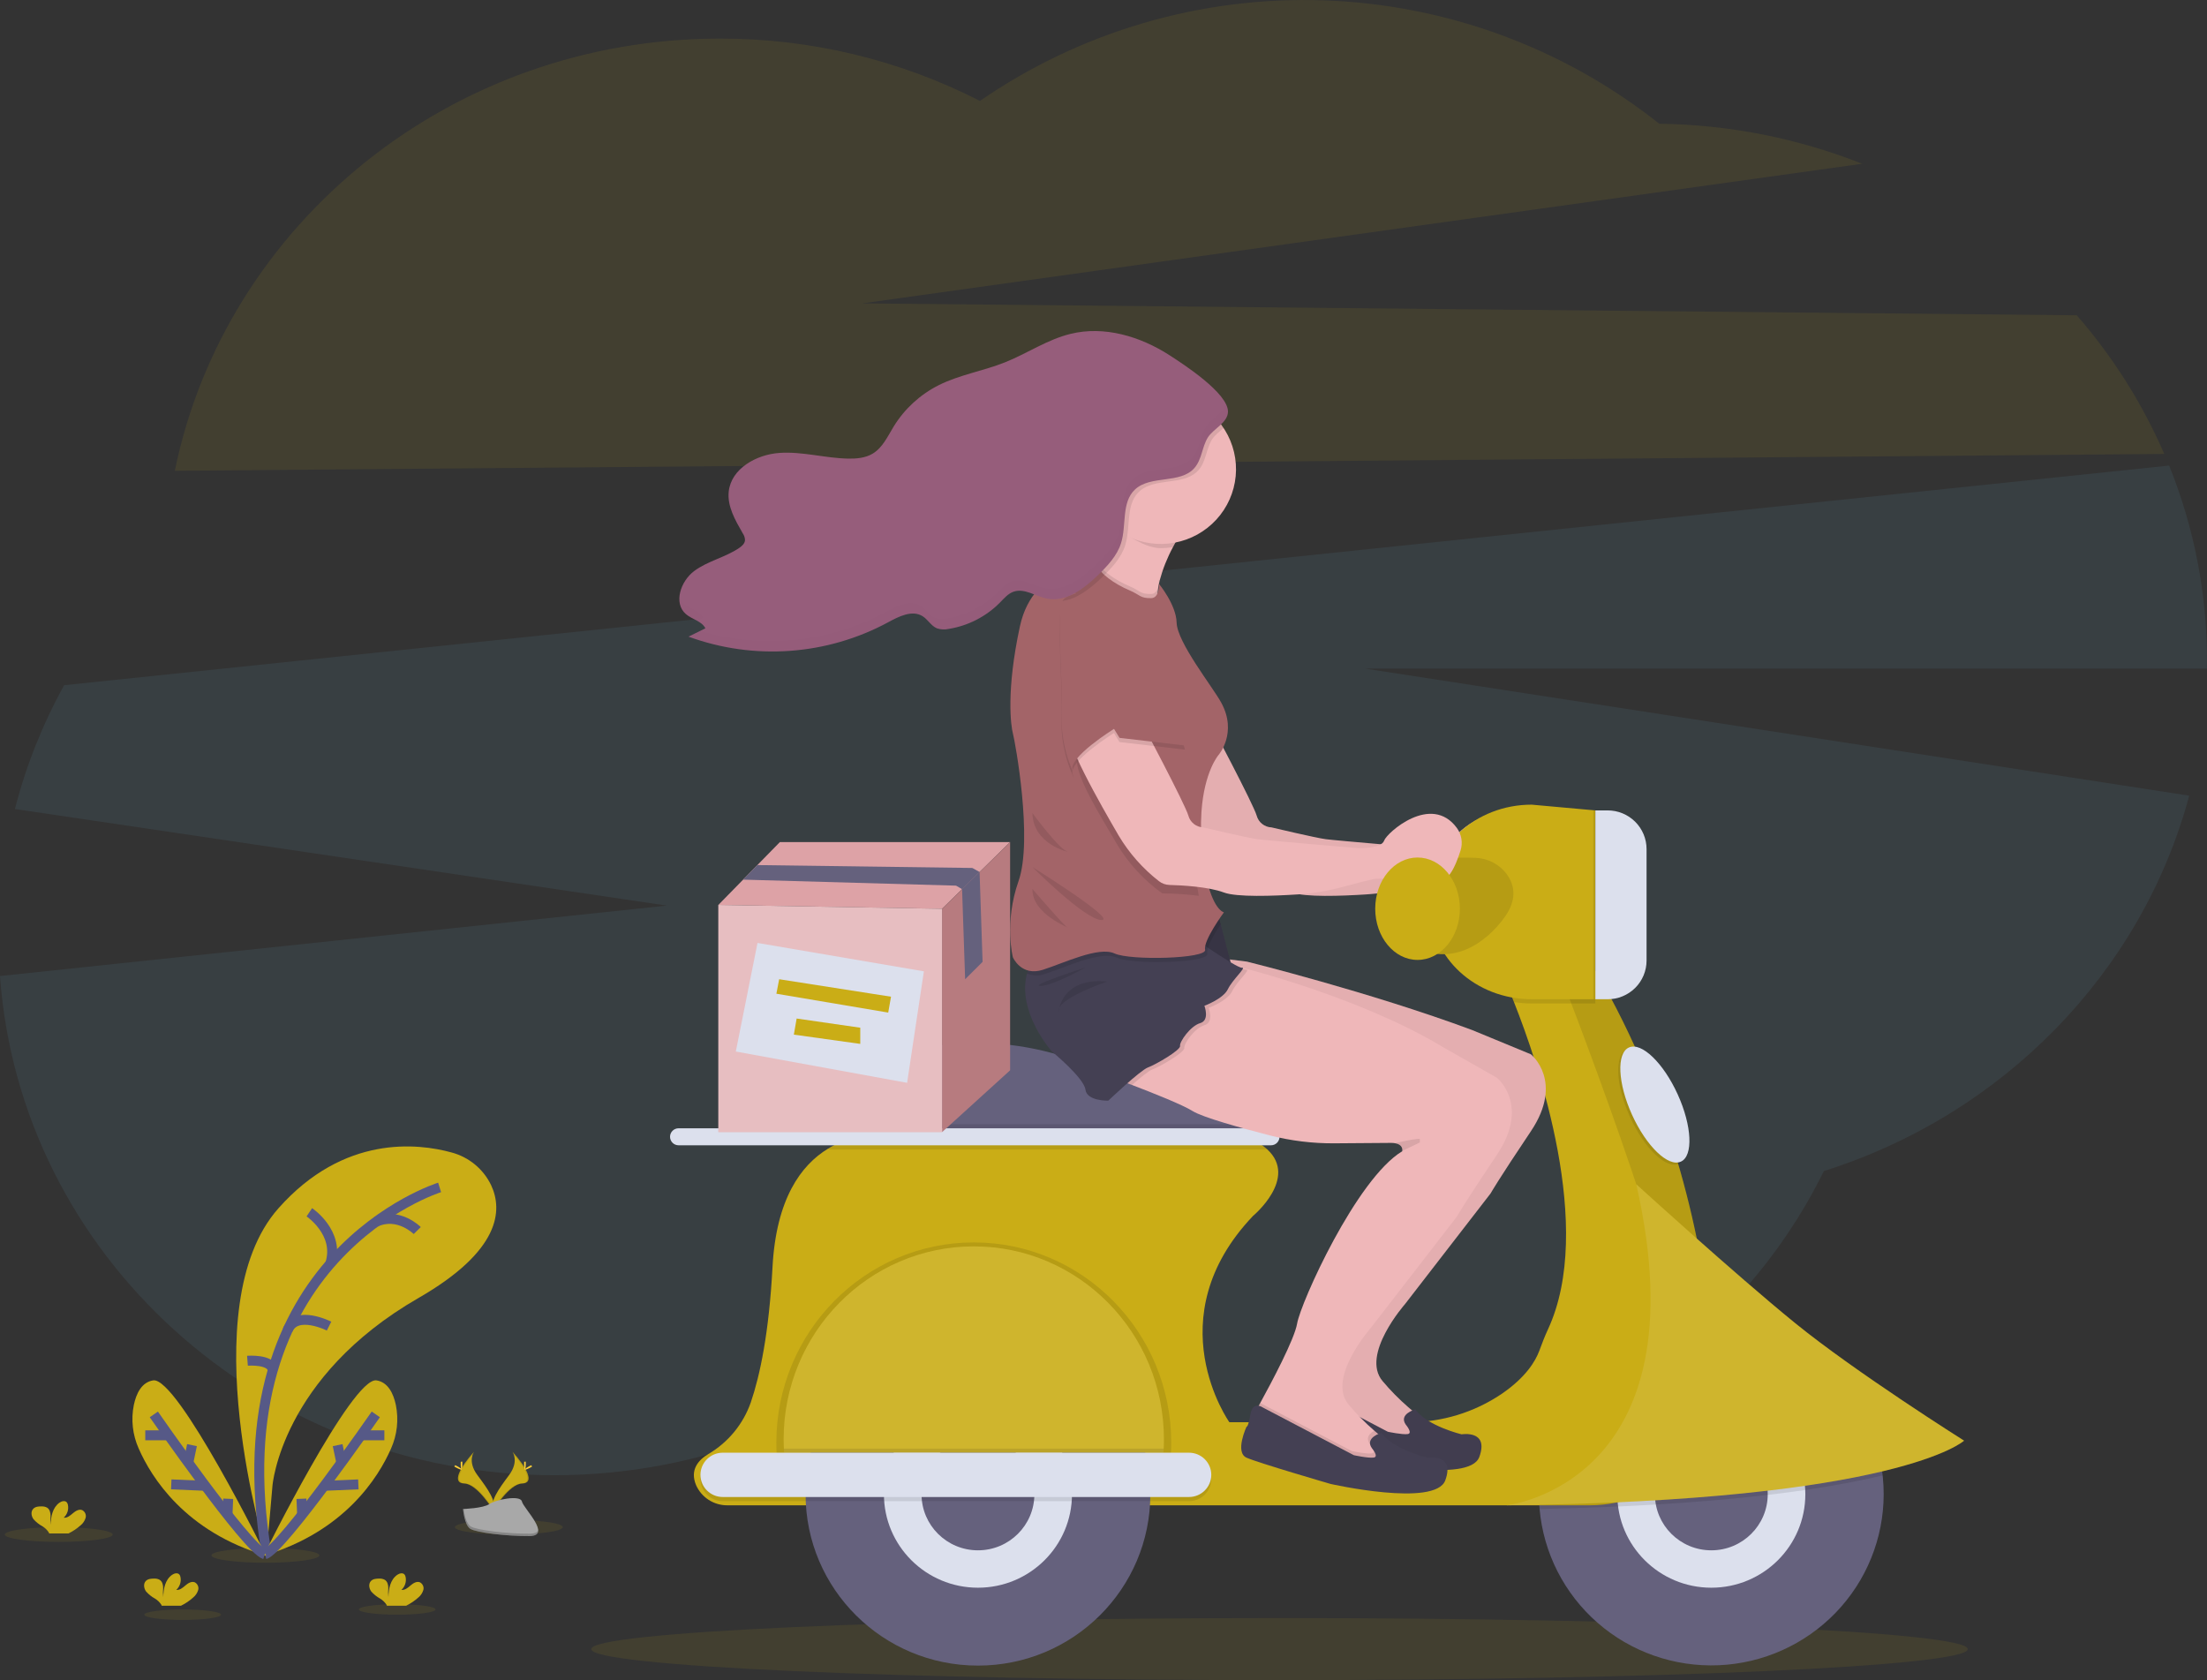 <svg width="222" height="169" viewBox="0 0 222 169" fill="none" xmlns="http://www.w3.org/2000/svg">
<rect x="0" y="0" width="222" height="169" fill="#333333" stroke="none"/>
<path opacity="0.1" d="M217.702 45.661C215.505 40.59 212.536 35.885 208.898 31.713L86.726 30.516L187.314 16.472C180.815 13.9 173.898 12.536 166.904 12.448C157.282 4.802 145.434 0.448 133.122 0.034C120.811 -0.38 108.694 3.168 98.574 10.15C90.485 6.015 81.518 3.865 72.422 3.882C45.277 3.882 22.658 22.572 17.585 47.355L217.702 45.661Z" fill="#CAAD16"/>
<path opacity="0.1" d="M221.998 66.447C222.004 59.725 220.712 53.066 218.192 46.829L6.454 68.922C4.279 72.848 2.614 77.033 1.501 81.377L67.073 91.092L0 98.176C2.018 126.233 26.212 148.387 55.769 148.387C70.646 148.387 84.167 142.774 94.183 133.618C104.231 142.947 117.882 148.684 132.92 148.684C155.233 148.684 174.491 136.055 183.459 117.794C201.452 112.118 215.428 97.865 220.211 80.033L137.291 67.249H221.99C221.994 66.982 221.998 66.714 221.998 66.447Z" fill="#67AFD0"/>
<path opacity="0.1" d="M5.908 155.096C8.905 155.096 11.335 154.764 11.335 154.354C11.335 153.945 8.905 153.613 5.908 153.613C2.911 153.613 0.481 153.945 0.481 154.354C0.481 154.764 2.911 155.096 5.908 155.096Z" fill="#CAAD16"/>
<path opacity="0.1" d="M26.696 157.192C29.693 157.192 32.122 156.859 32.122 156.45C32.122 156.04 29.693 155.708 26.696 155.708C23.699 155.708 21.269 156.04 21.269 156.45C21.269 156.859 23.699 157.192 26.696 157.192Z" fill="#CAAD16"/>
<path opacity="0.1" d="M51.183 154.354C54.18 154.354 56.609 154.022 56.609 153.613C56.609 153.203 54.18 152.871 51.183 152.871C48.185 152.871 45.756 153.203 45.756 153.613C45.756 154.022 48.185 154.354 51.183 154.354Z" fill="#CAAD16"/>
<path opacity="0.1" d="M18.375 162.943C20.506 162.943 22.234 162.708 22.234 162.417C22.234 162.126 20.506 161.89 18.375 161.89C16.244 161.89 14.516 162.126 14.516 162.417C14.516 162.708 16.244 162.943 18.375 162.943Z" fill="#CAAD16"/>
<path opacity="0.1" d="M39.953 162.417C42.084 162.417 43.812 162.181 43.812 161.89C43.812 161.599 42.084 161.364 39.953 161.364C37.822 161.364 36.094 161.599 36.094 161.89C36.094 162.181 37.822 162.417 39.953 162.417Z" fill="#CAAD16"/>
<path d="M26.813 156.283C26.813 156.283 19.201 131.479 28.003 121.545C34.59 114.111 42.063 115.001 45.411 115.92C46.278 116.15 47.083 116.564 47.773 117.133C48.462 117.703 49.019 118.415 49.404 119.219C50.575 121.726 50.363 125.803 42.101 130.558C28.268 138.52 27.408 149.44 27.408 149.44L26.813 156.283Z" fill="#CAAD16"/>
<path d="M44.22 119.439C44.22 119.439 21.782 126.413 26.813 156.283" stroke="#565987" stroke-miterlimit="10"/>
<path d="M31.116 121.939C31.116 121.939 34.205 124.008 33.217 127.119" stroke="#565987" stroke-miterlimit="10"/>
<path d="M41.969 123.778C41.969 123.778 40.077 121.868 37.782 122.921" stroke="#565987" stroke-miterlimit="10"/>
<path d="M33.1 133.389C33.1 133.389 29.783 131.717 28.926 133.806" stroke="#565987" stroke-miterlimit="10"/>
<path d="M24.892 136.873C24.892 136.873 27.383 136.677 27.429 137.862" stroke="#565987" stroke-miterlimit="10"/>
<path d="M26.511 156.481C26.511 156.481 35.426 138.453 37.875 138.848C39.037 139.036 39.573 140.172 39.817 141.315C40.119 142.796 39.949 144.334 39.331 145.715C38.07 148.588 34.661 154.072 26.511 156.481Z" fill="#CAAD16"/>
<path d="M37.801 142.27C37.801 142.27 28.444 155.758 26.637 156.35" stroke="#565987" stroke-miterlimit="10"/>
<path d="M38.663 144.374H36.479" stroke="#565987" stroke-miterlimit="10"/>
<path d="M36.046 149.309L32.625 149.455" stroke="#565987" stroke-miterlimit="10"/>
<path d="M33.963 145.362L34.335 147.134" stroke="#565987" stroke-miterlimit="10"/>
<path d="M30.323 150.757L30.39 152.367" stroke="#565987" stroke-miterlimit="10"/>
<path d="M26.769 156.481C26.769 156.481 17.854 138.453 15.405 138.848C14.243 139.036 13.707 140.172 13.463 141.315C13.164 142.793 13.334 144.326 13.951 145.703C15.214 148.588 18.613 154.072 26.769 156.481Z" fill="#CAAD16"/>
<path d="M15.473 142.27C15.473 142.27 24.829 155.758 26.637 156.35" stroke="#565987" stroke-miterlimit="10"/>
<path d="M14.613 144.374H16.797" stroke="#565987" stroke-miterlimit="10"/>
<path d="M17.227 149.309L20.651 149.455" stroke="#565987" stroke-miterlimit="10"/>
<path d="M19.313 145.362L18.941 147.134" stroke="#565987" stroke-miterlimit="10"/>
<path d="M22.953 150.757L22.885 152.367" stroke="#565987" stroke-miterlimit="10"/>
<path d="M42.076 160.691C42.319 160.495 42.496 160.229 42.584 159.931C42.624 159.78 42.61 159.622 42.545 159.481C42.48 159.339 42.369 159.225 42.229 159.155C41.904 159.03 41.555 159.256 41.292 159.481C41.029 159.707 40.724 159.968 40.38 159.92C40.556 159.759 40.687 159.556 40.761 159.329C40.834 159.103 40.848 158.862 40.8 158.629C40.786 158.532 40.745 158.441 40.682 158.366C40.502 158.174 40.174 158.257 39.957 158.408C39.268 158.888 39.077 159.818 39.073 160.656C39.035 160.348 39.031 160.038 39.06 159.73C39.06 159.421 38.972 159.076 38.709 158.911C38.546 158.822 38.363 158.779 38.177 158.786C37.866 158.786 37.524 158.804 37.311 159.03C37.049 159.31 37.116 159.778 37.345 160.087C37.6 160.374 37.903 160.615 38.24 160.8C38.493 160.953 38.708 161.16 38.871 161.406C38.89 161.44 38.905 161.477 38.917 161.514H40.857C41.299 161.297 41.709 161.02 42.076 160.691Z" fill="#CAAD16"/>
<path d="M8.106 153.431C8.35 153.235 8.527 152.969 8.615 152.67C8.654 152.52 8.64 152.361 8.575 152.22C8.51 152.078 8.399 151.963 8.26 151.893C7.934 151.77 7.587 151.996 7.322 152.221C7.058 152.447 6.757 152.706 6.41 152.658C6.587 152.497 6.718 152.294 6.792 152.067C6.865 151.841 6.879 151.6 6.831 151.367C6.815 151.271 6.773 151.18 6.711 151.105C6.53 150.913 6.202 150.995 5.986 151.147C5.296 151.628 5.105 152.558 5.101 153.395C5.063 153.087 5.059 152.776 5.088 152.468C5.088 152.158 5.002 151.816 4.739 151.651C4.576 151.562 4.392 151.519 4.205 151.525C3.897 151.513 3.552 151.544 3.34 151.77C3.077 152.05 3.146 152.518 3.373 152.814C3.628 153.103 3.932 153.344 4.271 153.529C4.524 153.681 4.739 153.888 4.901 154.135C4.92 154.17 4.936 154.206 4.949 154.244H6.889C7.33 154.029 7.74 153.755 8.106 153.431Z" fill="#CAAD16"/>
<path d="M19.428 160.691C19.671 160.495 19.849 160.229 19.937 159.931C19.976 159.78 19.962 159.622 19.897 159.481C19.832 159.339 19.721 159.225 19.581 159.155C19.256 159.03 18.907 159.256 18.644 159.481C18.381 159.707 18.077 159.968 17.732 159.92C17.908 159.759 18.039 159.556 18.113 159.329C18.186 159.103 18.2 158.862 18.152 158.629C18.138 158.532 18.097 158.441 18.035 158.366C17.854 158.174 17.526 158.257 17.31 158.408C16.62 158.888 16.429 159.818 16.425 160.656C16.387 160.348 16.383 160.038 16.412 159.73C16.412 159.421 16.326 159.076 16.063 158.911C15.9 158.822 15.716 158.779 15.529 158.786C15.22 158.786 14.876 158.804 14.664 159.03C14.401 159.31 14.468 159.778 14.697 160.087C14.953 160.374 15.255 160.615 15.592 160.8C15.845 160.953 16.061 161.16 16.223 161.406C16.242 161.44 16.257 161.477 16.269 161.514H18.209C18.651 161.297 19.062 161.02 19.428 160.691Z" fill="#CAAD16"/>
<path d="M51.536 146.014C51.536 146.014 52.263 146.96 51.199 148.387C50.136 149.814 49.262 151.02 49.615 151.91C49.615 151.91 51.218 149.259 52.523 149.221C53.829 149.183 52.971 147.608 51.536 146.014Z" fill="#CAAD16"/>
<path opacity="0.1" d="M51.536 146.014C51.599 146.106 51.649 146.205 51.685 146.311C52.959 147.798 53.635 149.185 52.412 149.221C51.271 149.254 49.905 151.281 49.577 151.793C49.587 151.833 49.6 151.87 49.615 151.91C49.615 151.91 51.218 149.259 52.523 149.221C53.829 149.183 52.971 147.608 51.536 146.014Z" fill="black"/>
<path d="M52.887 147.22C52.887 147.552 52.849 147.821 52.803 147.821C52.757 147.821 52.719 147.552 52.719 147.22C52.719 146.887 52.767 147.044 52.814 147.044C52.86 147.044 52.887 146.887 52.887 147.22Z" fill="#FFD037"/>
<path d="M53.352 147.616C53.057 147.775 52.801 147.871 52.78 147.825C52.759 147.779 52.977 147.616 53.272 147.464C53.566 147.311 53.448 147.42 53.471 147.464C53.494 147.508 53.646 147.458 53.352 147.616Z" fill="#FFD037"/>
<path d="M47.694 146.014C47.694 146.014 46.967 146.96 48.03 148.387C49.093 149.814 49.97 151.02 49.615 151.91C49.615 151.91 48.011 149.259 46.706 149.221C45.401 149.183 46.267 147.608 47.694 146.014Z" fill="#CAAD16"/>
<path opacity="0.1" d="M47.694 146.014C47.631 146.105 47.581 146.205 47.547 146.311C46.273 147.798 45.594 149.185 46.817 149.221C47.959 149.254 49.327 151.281 49.655 151.793C49.642 151.833 49.629 151.87 49.615 151.91C49.615 151.91 48.011 149.259 46.706 149.221C45.401 149.183 46.267 147.608 47.694 146.014Z" fill="black"/>
<path d="M46.342 147.22C46.342 147.552 46.38 147.821 46.426 147.821C46.473 147.821 46.511 147.552 46.511 147.22C46.511 146.887 46.464 147.044 46.418 147.044C46.372 147.044 46.342 146.887 46.342 147.22Z" fill="#FFD037"/>
<path d="M45.878 147.616C46.172 147.775 46.428 147.871 46.452 147.825C46.475 147.779 46.252 147.616 45.96 147.464C45.668 147.311 45.781 147.42 45.75 147.464C45.718 147.508 45.586 147.458 45.878 147.616Z" fill="#FFD037"/>
<path d="M46.574 151.785C46.574 151.785 48.608 151.724 49.22 151.289C49.831 150.855 52.347 150.337 52.5 151.032C52.654 151.728 55.554 154.492 53.259 154.511C50.964 154.53 47.927 154.156 47.316 153.786C46.704 153.416 46.574 151.785 46.574 151.785Z" fill="#A8A8A8"/>
<path opacity="0.2" d="M53.301 154.269C51.006 154.287 47.967 153.913 47.355 153.544C46.889 153.262 46.704 152.25 46.643 151.782H46.574C46.574 151.782 46.704 153.414 47.316 153.784C47.927 154.154 50.964 154.528 53.259 154.509C53.923 154.509 54.15 154.269 54.138 153.922C54.043 154.135 53.793 154.264 53.301 154.269Z" fill="black"/>
<path opacity="0.1" d="M128.706 169C166.943 169 197.94 167.603 197.94 165.879C197.94 164.155 166.943 162.757 128.706 162.757C90.469 162.757 59.472 164.155 59.472 165.879C59.472 167.603 90.469 169 128.706 169Z" fill="#CAAD16"/>
<path d="M121.652 72.558C121.652 72.558 126.066 80.858 126.409 82.043C126.498 82.372 126.69 82.664 126.958 82.877C127.225 83.089 127.554 83.212 127.897 83.225C127.897 83.225 132.293 84.27 133.344 84.41C134.395 84.55 143.504 85.315 143.504 85.315C143.504 85.315 145.816 85.386 146.095 84.55C146.352 83.785 150.818 79.768 153.403 83.274C153.641 83.598 153.799 83.974 153.864 84.37C153.929 84.766 153.899 85.172 153.777 85.555C153.302 87.059 152.327 89.447 151.28 87.962C149.809 85.873 148.098 86.46 148.098 87.573C148.098 88.687 145.744 88.273 144.975 88.43C144.555 88.516 143.109 88.898 141.858 89.232C140.407 89.622 138.92 89.868 137.419 89.966C134.937 90.126 131.278 90.26 129.981 89.773C128.416 89.182 125.686 89.046 124.517 89.015C124.13 89.006 123.756 88.872 123.451 88.635C121.829 87.373 120.458 85.822 119.406 84.061C117.584 80.927 113.836 74.438 114.088 72.558C114.341 70.677 121.652 72.558 121.652 72.558Z" fill="#EFB7B9"/>
<path opacity="0.05" d="M121.652 72.558C121.652 72.558 126.066 80.858 126.409 82.043C126.498 82.372 126.69 82.664 126.958 82.877C127.225 83.089 127.554 83.212 127.897 83.225C127.897 83.225 132.293 84.27 133.344 84.41C134.395 84.55 143.504 85.315 143.504 85.315C143.504 85.315 145.816 85.386 146.095 84.55C146.352 83.785 150.818 79.768 153.403 83.274C153.641 83.598 153.799 83.974 153.864 84.37C153.929 84.766 153.899 85.172 153.777 85.555C153.302 87.059 152.327 89.447 151.28 87.962C149.809 85.873 148.098 86.46 148.098 87.573C148.098 88.687 145.744 88.273 144.975 88.43C144.555 88.516 143.109 88.898 141.858 89.232C140.407 89.622 138.92 89.868 137.419 89.966C134.937 90.126 131.278 90.26 129.981 89.773C128.416 89.182 125.686 89.046 124.517 89.015C124.13 89.006 123.756 88.872 123.451 88.635C121.829 87.373 120.458 85.822 119.406 84.061C117.584 80.927 113.836 74.438 114.088 72.558C114.341 70.677 121.652 72.558 121.652 72.558Z" fill="black"/>
<path d="M189.478 150.312C189.47 154.751 187.74 159.016 184.647 162.219C181.554 165.421 177.337 167.314 172.876 167.502C168.414 167.691 164.051 166.161 160.696 163.231C157.341 160.301 155.252 156.197 154.865 151.774C154.84 151.494 154.821 151.214 154.813 150.938V150.924C154.804 150.716 154.8 150.507 154.8 150.297C154.8 145.726 156.627 141.341 159.879 138.109C163.13 134.877 167.541 133.061 172.139 133.061C176.738 133.061 181.148 134.877 184.4 138.109C187.651 141.341 189.478 145.726 189.478 150.297V150.312Z" fill="#65617D"/>
<path d="M172.139 159.703C177.363 159.703 181.597 155.494 181.597 150.301C181.597 145.109 177.363 140.899 172.139 140.899C166.916 140.899 162.682 145.109 162.682 150.301C162.682 155.494 166.916 159.703 172.139 159.703Z" fill="#DCE0ED"/>
<path d="M172.139 155.942C175.273 155.942 177.814 153.417 177.814 150.301C177.814 147.186 175.273 144.66 172.139 144.66C169.005 144.66 166.465 147.186 166.465 150.301C166.465 153.417 169.005 155.942 172.139 155.942Z" fill="#65617D"/>
<path d="M126.604 117.569L84.852 118.404V112.287C85.226 107.363 90.316 105.635 94.94 105.094C98.555 104.686 102.215 104.959 105.728 105.898C114.587 108.23 120.23 108.681 123.01 108.725C123.621 108.734 124.209 108.952 124.676 109.343C125.143 109.733 125.461 110.272 125.574 110.869C125.707 111.568 125.837 112.331 125.959 113.083C126.051 113.672 126.14 114.253 126.22 114.794C126.451 116.353 126.604 117.569 126.604 117.569Z" fill="#65617D"/>
<path d="M159.914 151.415H73.179C72.509 151.421 71.852 151.232 71.29 150.871C70.728 150.51 70.285 149.992 70.016 149.382C69.362 147.83 70.276 146.839 71.252 146.258C73.247 145.083 74.76 143.243 75.522 141.065C76.447 138.349 77.351 134.099 77.706 127.459C78.072 120.592 80.573 117.197 83.275 115.551C86.766 113.428 90.594 114.224 90.594 114.224L125.761 114.504C126.387 114.786 126.966 115.162 127.478 115.617C130.612 118.517 126.043 122.303 126.043 122.303C116.234 132.609 123.66 143.056 123.66 143.056H141.654C145.016 143.073 148.304 142.072 151.08 140.187C153.512 138.516 154.443 136.901 154.817 135.923C155.095 135.175 155.376 134.429 155.713 133.706C160.433 123.529 154.739 106.974 152.283 100.784C151.673 99.244 151.263 98.346 151.263 98.346L156.906 97.928L160.479 97.658H160.515C168.379 111.142 171.303 124.998 172.284 135.265C172.377 136.232 172.453 137.17 172.513 138.071C172.625 139.783 172.381 141.499 171.798 143.114C171.215 144.729 170.305 146.207 169.124 147.458C167.943 148.709 166.516 149.706 164.932 150.386C163.348 151.067 161.64 151.417 159.914 151.415Z" fill="#CAAD16"/>
<path opacity="0.1" d="M126.222 114.794H84.852V113.083H125.961C126.053 113.662 126.142 114.243 126.222 114.794Z" fill="black"/>
<path opacity="0.1" d="M127.48 115.63H83.61C83.496 115.63 83.383 115.608 83.278 115.563C86.769 113.44 90.596 114.236 90.596 114.236L125.763 114.516C126.389 114.799 126.968 115.174 127.48 115.63Z" fill="black"/>
<path d="M127.846 113.491H68.259C67.784 113.491 67.399 113.873 67.399 114.345V114.347C67.399 114.819 67.784 115.202 68.259 115.202H127.846C128.321 115.202 128.706 114.819 128.706 114.347V114.345C128.706 113.873 128.321 113.491 127.846 113.491Z" fill="#DCE0ED"/>
<path opacity="0.1" d="M172.284 135.269C170.286 137.429 168.814 138.28 168.884 136C169.094 129.106 156.904 97.934 156.904 97.934L160.509 97.662C168.375 111.136 171.301 124.992 172.284 135.269Z" fill="black"/>
<path opacity="0.1" d="M189.373 148.412C187.303 148.906 184.75 149.407 181.597 149.875C180.424 150.046 179.163 150.211 177.814 150.368C174.592 150.748 170.866 151.08 166.561 151.335C165.342 151.408 164.077 151.474 162.764 151.534C160.305 151.645 157.673 151.73 154.868 151.789L154.815 150.953V150.938C158.735 149.365 164.903 145.168 165.895 134.235C168.372 133.286 171.036 132.915 173.68 133.15C176.324 133.385 178.879 134.221 181.147 135.592C183.415 136.963 185.336 138.834 186.763 141.059C188.19 143.285 189.083 145.806 189.375 148.429L189.373 148.412Z" fill="black"/>
<path d="M151.545 151.415C151.545 151.415 171.448 149.267 164.592 119.121C164.592 119.121 174.426 128.084 180.544 133.065C186.662 138.046 197.568 144.913 197.568 144.913C197.568 144.913 191.057 150.961 151.545 151.415Z" fill="#CAAD16"/>
<path opacity="0.1" d="M151.545 151.415C151.545 151.415 171.448 149.267 164.592 119.121C164.592 119.121 174.426 128.084 180.544 133.065C186.662 138.046 197.568 144.913 197.568 144.913C197.568 144.913 191.057 150.961 151.545 151.415Z" fill="white"/>
<path d="M98.372 167.538C107.948 167.538 115.711 159.821 115.711 150.301C115.711 140.782 107.948 133.065 98.372 133.065C88.796 133.065 81.033 140.782 81.033 150.301C81.033 159.821 88.796 167.538 98.372 167.538Z" fill="#65617D"/>
<path d="M98.372 159.703C103.595 159.703 107.83 155.494 107.83 150.301C107.83 145.109 103.595 140.899 98.372 140.899C93.149 140.899 88.914 145.109 88.914 150.301C88.914 155.494 93.149 159.703 98.372 159.703Z" fill="#DCE0ED"/>
<path d="M98.372 155.942C101.506 155.942 104.047 153.417 104.047 150.301C104.047 147.186 101.506 144.66 98.372 144.66C95.238 144.66 92.697 147.186 92.697 150.301C92.697 153.417 95.238 155.942 98.372 155.942Z" fill="#65617D"/>
<path opacity="0.1" d="M117.813 145.124C117.813 133.994 108.92 124.971 97.952 124.971C86.983 124.971 78.091 133.994 78.091 145.124C78.091 145.595 78.107 146.061 78.139 146.522H117.764C117.797 146.061 117.813 145.595 117.813 145.124Z" fill="black"/>
<path d="M117.077 144.777C117.077 134.059 108.515 125.37 97.952 125.37C87.388 125.37 78.826 134.059 78.826 144.777C78.826 145.231 78.843 145.678 78.872 146.123H117.031C117.06 145.678 117.077 145.231 117.077 144.777Z" fill="#CAAD16"/>
<path opacity="0.1" d="M117.077 144.777C117.077 145.088 117.077 145.404 117.054 145.705C117.054 145.845 117.039 145.983 117.031 146.123H78.872C78.872 145.983 78.856 145.845 78.849 145.705C78.835 145.398 78.826 145.078 78.826 144.777C78.826 134.059 87.388 125.37 97.952 125.37C108.515 125.37 117.077 134.059 117.077 144.777Z" fill="white"/>
<path opacity="0.1" d="M117.054 145.715C117.054 145.855 117.039 145.993 117.031 146.133H78.873C78.873 145.993 78.856 145.855 78.849 145.715H117.054Z" fill="black"/>
<path opacity="0.1" d="M119.599 146.54H72.702C71.463 146.54 70.459 147.538 70.459 148.769C70.459 149.999 71.463 150.997 72.702 150.997H119.599C120.838 150.997 121.842 149.999 121.842 148.769C121.842 147.538 120.838 146.54 119.599 146.54Z" fill="black"/>
<path d="M119.599 146.123H72.702C71.463 146.123 70.459 147.12 70.459 148.351C70.459 149.581 71.463 150.579 72.702 150.579H119.599C120.838 150.579 121.842 149.581 121.842 148.351C121.842 147.12 120.838 146.123 119.599 146.123Z" fill="#DCE0ED"/>
<path opacity="0.1" d="M168.864 117.058C170.131 116.488 169.989 113.456 168.546 110.285C167.104 107.114 164.908 105.005 163.641 105.575C162.374 106.144 162.516 109.176 163.958 112.347C165.4 115.518 167.597 117.627 168.864 117.058Z" fill="black"/>
<path d="M169.074 116.848C170.341 116.279 170.199 113.246 168.756 110.075C167.314 106.904 165.118 104.795 163.851 105.365C162.584 105.934 162.726 108.967 164.168 112.138C165.61 115.309 167.807 117.418 169.074 116.848Z" fill="#DCE0ED"/>
<path opacity="0.1" d="M160.477 97.662V100.936H154.067C153.47 100.937 152.874 100.889 152.285 100.794C151.675 99.254 151.265 98.356 151.265 98.356L156.908 97.938L160.477 97.662Z" fill="black"/>
<path d="M160.477 100.51H154.067C148.436 100.51 143.874 96.332 143.874 91.156V90.289C143.874 85.125 148.436 80.938 154.067 80.938L160.477 81.516V100.51Z" fill="#CAAD16"/>
<path d="M149.916 86.474C149.916 86.474 153.752 88.511 151.545 91.959C151.545 91.959 148.838 96.371 144.582 95.953L143.033 86.474C143.033 86.474 148.13 86.004 149.916 86.474Z" fill="#CAAD16"/>
<path opacity="0.1" d="M148.443 86.29C149.052 86.314 149.649 86.472 150.189 86.755C150.729 87.038 151.198 87.437 151.562 87.924C152.245 88.865 152.652 90.235 151.549 91.959C151.549 91.959 148.842 96.371 144.586 95.953L143.037 86.474C143.037 86.474 146.225 86.171 148.443 86.29Z" fill="black"/>
<path opacity="0.1" d="M160.267 81.516H161.503C162.541 81.516 163.536 81.926 164.27 82.656C165.004 83.385 165.416 84.375 165.416 85.407V96.622C165.416 97.654 165.004 98.643 164.27 99.373C163.536 100.102 162.541 100.512 161.503 100.512H160.267V81.516Z" fill="black"/>
<path d="M160.477 81.516H161.713C162.751 81.516 163.746 81.926 164.48 82.656C165.214 83.385 165.626 84.375 165.626 85.407V96.622C165.626 97.654 165.214 98.643 164.48 99.373C163.746 100.102 162.751 100.512 161.713 100.512H160.477V81.516Z" fill="#DCE0ED"/>
<path d="M114.967 105.911C114.967 105.911 115.957 106.27 117.279 106.771C119.38 107.576 122.344 108.75 123.374 109.393C124.404 110.037 128.243 111.094 131.118 111.838C133.25 112.387 135.445 112.656 137.646 112.638C139.883 112.617 142.592 112.596 143.34 112.596C143.471 112.595 143.601 112.605 143.731 112.626C144.517 112.755 144.485 113.28 144.466 113.405V113.432C139.843 116.217 134.237 128.684 133.888 130.773C133.626 132.34 131.316 136.683 130.177 138.76C129.794 139.456 129.546 139.897 129.546 139.897L130.948 141.497L135.011 143.308L138.863 144.98C138.863 144.98 142.928 145.189 142.997 144.98C143.067 144.771 143.067 142.613 143.067 142.613C142.572 142.295 142.103 141.94 141.663 141.551C140.731 140.744 139.865 139.865 139.073 138.921C136.833 136.274 141.316 131.191 141.316 131.191L149.933 120.049C149.933 120.049 150.633 118.795 153.995 113.781C157.358 108.767 153.995 106.051 153.995 106.051L148.077 103.608C137.812 99.789 125.431 96.728 125.431 96.728L125.255 96.705L122.63 96.379L114.967 105.911Z" fill="#EFB7B9"/>
<path d="M141.413 143.308C141.413 143.308 142.148 144.171 141.598 144.249C141.047 144.326 139.601 144.015 139.601 144.015L130.431 139.209C130.431 139.209 129.433 138.503 129.198 139.888C128.962 141.273 128.802 141.142 128.802 141.142C128.802 141.142 127.594 143.726 128.802 144.261C130.011 144.796 137.27 146.912 137.27 146.912C137.27 146.912 147.806 149.29 148.804 146.547C149.803 143.804 147.018 144.276 147.018 144.276C147.018 144.276 143.55 143.44 142.367 141.769C142.358 141.769 140.652 142.239 141.413 143.308Z" fill="#444053"/>
<path opacity="0.05" d="M153.987 106.051L148.069 103.608C137.804 99.789 125.423 96.728 125.423 96.728L125.246 96.705L122.621 96.379L114.967 105.911C114.967 105.911 115.957 106.27 117.279 106.771C119.38 107.576 122.344 108.75 123.374 109.393C124.404 110.037 128.243 111.094 131.118 111.838C133.25 112.387 135.445 112.656 137.646 112.638C139.883 112.617 142.592 112.596 143.34 112.596C143.471 112.595 143.601 112.605 143.731 112.626C144.517 112.755 144.485 113.28 144.466 113.405V113.432C139.843 116.217 134.237 128.684 133.888 130.773C133.626 132.34 131.316 136.683 130.177 138.76L130.023 139.04C129.719 138.99 129.338 139.099 129.204 139.888C128.966 141.271 128.809 141.142 128.809 141.142C128.809 141.142 127.6 143.726 128.809 144.261C130.017 144.796 137.27 146.912 137.27 146.912C137.27 146.912 147.806 149.29 148.804 146.547C149.803 143.804 147.018 144.276 147.018 144.276C147.018 144.276 143.55 143.44 142.367 141.769C142.262 141.799 142.159 141.837 142.06 141.881C141.936 141.781 141.803 141.673 141.663 141.551C140.731 140.744 139.865 139.865 139.073 138.921C136.833 136.274 141.316 131.191 141.316 131.191L149.933 120.049C149.933 120.049 150.633 118.795 153.995 113.781C157.358 108.767 153.987 106.051 153.987 106.051Z" fill="black"/>
<path d="M107.91 59.316L108.229 59.717L108.408 59.941L109.522 61.334C109.522 61.334 112.18 62.183 114.511 62.732C116.938 63.302 119.009 63.551 117.363 62.187C116.342 61.341 116.274 59.924 116.646 58.405C116.96 57.236 117.408 56.108 117.983 55.041C118.066 54.883 118.148 54.728 118.229 54.578C118.751 53.618 119.329 52.689 119.961 51.797C118.466 50.768 116.917 49.822 115.318 48.962C113.393 47.971 111.812 47.539 112.815 49.499C113.458 50.752 113.248 52.16 112.647 53.508C112.601 53.614 112.55 53.717 112.498 53.828C111.958 54.872 111.292 55.846 110.514 56.73C109.716 57.659 108.846 58.524 107.91 59.316Z" fill="#EFB7B9"/>
<path d="M121.222 91.142L122.647 92.435L124.023 97.7H121.726L119.189 94.42L121.222 91.142Z" fill="#444053"/>
<path opacity="0.1" d="M119.189 94.42L120.723 96.403L121.726 97.7H124.023L123.788 96.799L122.785 92.964L122.647 92.435L121.222 91.142L119.275 94.28L119.189 94.42Z" fill="black"/>
<path opacity="0.1" d="M119.189 94.42L120.723 96.403L121.726 97.7H124.023L123.788 96.799L122.785 92.964L122.647 92.435L121.222 91.142L119.275 94.28L119.189 94.42Z" fill="black"/>
<path d="M111.554 108.274C111.554 108.274 112.544 108.633 113.866 109.134C115.967 109.939 118.931 111.113 119.96 111.756C120.99 112.4 124.83 113.457 127.705 114.201C129.837 114.75 132.031 115.02 134.233 115.003C136.469 114.982 139.178 114.961 139.927 114.961C140.058 114.96 140.188 114.97 140.318 114.991C141.104 115.12 141.072 115.645 141.053 115.77V115.797C136.429 118.582 130.824 131.049 130.475 133.138C130.213 134.705 127.903 139.048 126.764 141.125C126.381 141.821 126.133 142.262 126.133 142.262L127.535 143.862L131.595 145.671L135.448 147.343C135.448 147.343 139.513 147.552 139.582 147.343C139.651 147.134 139.651 144.976 139.651 144.976C139.157 144.658 138.687 144.303 138.247 143.914C137.315 143.107 136.449 142.228 135.658 141.284C133.418 138.637 137.901 133.554 137.901 133.554L146.518 122.412C146.518 122.412 147.217 121.158 150.58 116.144C153.943 111.13 150.58 108.414 150.58 108.414L145.187 105.349C136.78 100.266 124.939 97.341 124.939 97.341L124.763 97.318L122.138 96.992L111.554 108.274Z" fill="#EFB7B9"/>
<path opacity="0.1" d="M126.131 142.26L127.533 143.86L131.596 145.671L135.448 147.343C135.448 147.343 139.513 147.552 139.582 147.343C139.651 147.134 139.651 144.976 139.651 144.976C139.157 144.658 138.687 144.303 138.247 143.914C137.812 144.146 137.318 144.581 137.796 145.254C137.796 145.254 138.531 146.114 137.98 146.194C137.43 146.273 135.984 145.96 135.984 145.96L126.814 141.154L126.762 141.119C126.375 141.819 126.131 142.26 126.131 142.26Z" fill="black"/>
<path d="M137.999 145.671C137.999 145.671 138.735 146.532 138.182 146.612C137.63 146.691 136.186 146.375 136.186 146.375L127.018 141.57C127.018 141.57 126.02 140.866 125.782 142.249C125.545 143.632 125.389 143.503 125.389 143.503C125.389 143.503 124.181 146.089 125.389 146.624C126.598 147.159 133.849 149.267 133.849 149.267C133.849 149.267 144.382 151.642 145.381 148.901C146.379 146.16 143.594 146.628 143.594 146.628C143.594 146.628 140.126 145.793 138.945 144.121C138.952 144.129 137.237 144.6 137.999 145.671Z" fill="#444053"/>
<path opacity="0.1" d="M112.113 52.977C113.328 53.813 115.181 55.136 116.764 55.136C117.172 55.135 117.58 55.103 117.983 55.039C118.568 53.915 119.229 52.831 119.961 51.795C119.961 51.795 110.713 45.387 112.815 49.497C113.508 50.863 112.825 51.534 112.113 52.977Z" fill="black"/>
<path d="M109.198 47.196C109.197 48.451 109.512 49.685 110.114 50.788C110.717 51.89 111.587 52.824 112.647 53.506C112.884 53.66 113.131 53.8 113.386 53.924C114.859 54.654 116.531 54.887 118.149 54.587C119.767 54.288 121.243 53.472 122.352 52.264C123.462 51.055 124.145 49.52 124.297 47.891C124.45 46.262 124.064 44.628 123.198 43.237C122.333 41.845 121.034 40.773 119.5 40.181C117.965 39.589 116.279 39.511 114.696 39.959C113.112 40.406 111.719 41.354 110.727 42.659C109.735 43.965 109.198 45.556 109.198 47.192V47.196Z" fill="#EFB7B9"/>
<path opacity="0.1" d="M111.554 108.274C111.554 108.274 112.544 108.633 113.866 109.134C114.696 108.407 115.547 107.705 115.902 107.578C116.673 107.298 119.195 105.835 119.126 105.418C119.057 105 120.177 103.399 121.156 103.119C122.136 102.839 121.577 101.379 121.577 101.379C121.577 101.379 123.468 100.683 123.939 99.708C124.41 98.732 125.852 97.478 125.36 97.549C125.147 97.515 124.943 97.436 124.763 97.318L122.138 96.992L111.554 108.274Z" fill="black"/>
<path d="M105.808 105.767C105.808 105.767 109.032 108.414 109.181 109.596C109.33 110.779 111.482 110.712 111.482 110.712C111.482 110.712 114.706 107.647 115.476 107.369C116.245 107.091 118.769 105.627 118.7 105.209C118.63 104.791 119.75 103.19 120.73 102.911C121.709 102.631 121.15 101.17 121.15 101.17C121.15 101.17 123.042 100.474 123.512 99.499C123.983 98.523 125.425 97.269 124.933 97.341C124.794 97.359 124.351 97.132 123.788 96.799C123.096 96.382 122.22 95.815 121.505 95.337C120.749 94.827 120.171 94.422 120.171 94.422C120.171 94.422 119.841 94.363 119.275 94.282C116.226 93.843 106.293 92.723 103.988 96.371C103.68 96.853 103.45 97.38 103.305 97.932C102.273 101.818 105.808 105.767 105.808 105.767Z" fill="#444053"/>
<path opacity="0.1" d="M109.179 97.322C109.179 97.322 105.888 99.169 104.66 99.169C103.433 99.169 109.179 97.322 109.179 97.322Z" fill="black"/>
<path opacity="0.1" d="M111.377 98.732C111.377 98.732 106.476 100.37 106.476 101.657C106.476 102.944 106.018 98.21 111.377 98.732Z" fill="black"/>
<path opacity="0.1" d="M123.111 91.355L123.042 91.449C123.073 91.425 123.097 91.392 123.111 91.355Z" fill="black"/>
<path opacity="0.1" d="M107.91 59.316L108.229 59.717L108.408 59.941L109.522 61.334C109.522 61.334 112.18 62.183 114.511 62.732C116.938 63.302 119.009 63.551 117.363 62.187C116.342 61.341 116.274 59.924 116.646 58.405L116.573 58.311C116.573 58.311 116.646 59.719 115.808 59.746C114.677 59.782 114.662 59.404 113.62 58.967C112.277 58.403 110.9 57.461 110.514 56.727C109.716 57.658 108.846 58.524 107.91 59.316Z" fill="black"/>
<path opacity="0.1" d="M103.305 97.926C103.878 98.169 104.524 98.184 105.108 97.967C107.279 97.27 110.713 95.59 112.323 96.325C113.613 96.914 118.811 96.898 120.73 96.403C121.207 96.279 121.48 96.127 121.438 95.947C121.411 95.74 121.436 95.53 121.512 95.335C121.734 94.627 122.34 93.643 122.792 92.964L122.653 92.435L121.228 91.142L119.282 94.276C116.232 93.837 106.3 92.717 103.994 96.365C103.685 96.847 103.452 97.373 103.305 97.926Z" fill="black"/>
<path d="M101.886 96.296C101.886 96.296 102.727 98.245 104.898 97.549C107.069 96.854 110.503 95.172 112.113 95.907C113.723 96.643 121.432 96.434 121.222 95.529C121.011 94.624 123.113 91.769 123.113 91.769C123.113 91.769 121.966 91.56 121.255 87.834C121.15 87.291 121.056 86.673 120.976 85.971C120.802 84.533 120.761 83.083 120.854 81.638C121.138 77.605 122.558 75.959 122.558 75.959C122.558 75.959 124.519 73.732 122.838 70.667C121.957 69.06 118.403 64.608 118.355 62.623C118.311 60.822 116.579 58.729 116.579 58.729C116.579 58.729 116.652 60.137 115.814 60.164C114.683 60.2 114.668 59.822 113.626 59.385C112.094 58.742 110.52 57.607 110.417 56.849C110.417 56.849 103.994 56.529 102.592 63.006C101.19 69.482 101.682 73.034 101.892 73.801C102.102 74.568 103.923 84.456 102.451 88.635C100.98 92.813 101.886 96.296 101.886 96.296Z" fill="#A36468"/>
<path opacity="0.1" d="M112.359 84.918C113.517 86.861 115.067 88.544 116.911 89.863C118.141 89.873 119.369 89.955 120.589 90.108C120.484 89.564 120.379 88.946 120.309 88.244C120.136 86.806 120.095 85.356 120.188 83.911C119.986 83.81 119.808 83.668 119.666 83.494C119.524 83.319 119.421 83.117 119.364 82.9C119.013 81.715 115.887 76.074 115.887 76.074C115.887 76.074 108.576 74.194 108.321 76.074C108.067 77.954 110.537 81.784 112.359 84.918Z" fill="black"/>
<path d="M114.782 72.558C114.782 72.558 119.196 80.858 119.538 82.043C119.627 82.372 119.82 82.664 120.087 82.877C120.355 83.089 120.684 83.212 121.026 83.225C121.026 83.225 125.423 84.27 126.474 84.41C127.525 84.55 136.64 85.315 136.64 85.315C136.64 85.315 138.951 85.386 139.231 84.55C139.487 83.785 143.953 79.768 146.539 83.274C146.777 83.598 146.935 83.974 147 84.37C147.065 84.766 147.035 85.172 146.913 85.555C146.438 87.059 145.463 89.447 144.416 87.962C142.945 85.873 141.234 86.46 141.234 87.573C141.234 88.687 138.88 88.273 138.111 88.43C137.69 88.516 136.244 88.898 134.994 89.232C133.539 89.623 132.049 89.868 130.545 89.966C128.063 90.126 124.404 90.26 123.107 89.773C121.543 89.182 118.813 89.046 117.642 89.015C117.255 89.006 116.881 88.872 116.577 88.635C114.956 87.372 113.584 85.822 112.533 84.061C110.711 80.927 106.964 74.438 107.216 72.558C107.468 70.677 114.782 72.558 114.782 72.558Z" fill="#EFB7B9"/>
<path opacity="0.1" d="M113.311 61.056C113.311 61.056 115.675 64.957 116.77 67.742C117.865 70.527 119.196 75.403 119.196 75.403L112.609 74.637L112.05 73.732C112.05 73.732 107.346 76.657 107.907 77.91C108.469 79.164 106.646 76.03 106.787 72.478C106.928 68.927 106.281 62.588 106.787 61.056C107.294 59.525 111.762 59.872 113.311 61.056Z" fill="black"/>
<path d="M106.796 72.061C106.655 75.612 108.477 78.746 107.916 77.493C107.355 76.239 112.058 73.314 112.058 73.314L112.611 74.219L119.196 74.986C119.196 74.986 117.865 70.109 116.77 67.324C116.113 65.749 115.36 64.214 114.517 62.728C113.843 61.51 113.311 60.639 113.311 60.639C112.405 59.943 110.482 59.535 108.948 59.632C108.709 59.645 108.471 59.674 108.235 59.717C107.605 59.84 107.096 60.079 106.871 60.455C106.837 60.513 106.809 60.575 106.787 60.639C106.283 62.17 106.93 68.509 106.796 72.061Z" fill="#A36468"/>
<path opacity="0.1" d="M103.853 81.784C103.853 81.784 106.638 85.597 107.479 85.701C107.472 85.71 103.899 84.918 103.853 81.784Z" fill="black"/>
<path opacity="0.1" d="M103.853 87.216C103.853 87.216 109.107 92.491 110.789 92.544C112.47 92.596 103.853 87.216 103.853 87.216Z" fill="black"/>
<path opacity="0.1" d="M103.853 89.418C103.853 89.418 107.216 93.335 107.426 93.335C107.636 93.335 103.794 91.978 103.853 89.418Z" fill="black"/>
<path opacity="0.1" d="M106.865 60.455C107.406 60.375 107.928 60.201 108.408 59.941C108.588 59.847 108.767 59.742 108.941 59.632C109.631 59.173 110.273 58.648 110.858 58.065C111.825 57.131 112.79 56.111 113.189 54.831C113.279 54.535 113.345 54.233 113.387 53.928C113.626 52.321 113.424 50.547 114.58 49.455C114.798 49.251 115.047 49.084 115.318 48.96C116.957 48.184 119.334 48.686 120.558 47.288C121.335 46.402 121.316 45.172 121.913 44.209C122.174 43.791 122.653 43.429 123.077 43.045C122.459 42.109 121.639 41.323 120.676 40.742C119.713 40.162 118.631 39.803 117.511 39.691C116.39 39.579 115.259 39.717 114.199 40.095C113.139 40.473 112.177 41.081 111.384 41.876C110.591 42.67 109.986 43.631 109.613 44.687C109.241 45.744 109.11 46.87 109.231 47.983C109.352 49.096 109.722 50.168 110.313 51.121C110.904 52.074 111.701 52.884 112.647 53.491C112.601 53.598 112.55 53.7 112.498 53.811C111.054 56.736 107.91 59.301 107.91 59.301L108.229 59.703C107.592 59.847 107.09 60.079 106.865 60.455Z" fill="black"/>
<path d="M120.137 47.084C118.714 48.705 115.724 47.76 114.158 49.246C112.783 50.547 113.33 52.819 112.769 54.621C112.369 55.902 111.405 56.92 110.438 57.856C109.03 59.218 107.229 60.601 105.303 60.21C104.162 59.978 103.044 59.13 101.941 59.521C101.392 59.717 100.999 60.189 100.589 60.605C99.197 62.016 97.388 62.946 95.425 63.261C95.037 63.348 94.633 63.329 94.255 63.206C93.666 62.968 93.349 62.329 92.813 61.988C91.762 61.32 90.413 62.005 89.322 62.602C86.272 64.245 82.904 65.222 79.444 65.469C75.984 65.717 72.511 65.229 69.255 64.038L70.955 63.202C70.594 62.469 69.617 62.308 68.995 61.771C67.712 60.666 68.467 58.455 69.823 57.442C71.178 56.429 72.933 56.076 74.337 55.129C74.623 54.937 74.913 54.682 74.94 54.342C74.936 54.092 74.856 53.848 74.711 53.644C73.963 52.334 73.135 50.928 73.303 49.43C73.559 47.132 76.084 45.719 78.402 45.558C80.72 45.398 83.015 46.091 85.337 46.131C86.178 46.145 87.058 46.064 87.779 45.632C88.786 45.03 89.293 43.883 89.904 42.886C90.996 41.117 92.56 39.683 94.423 38.745C96.525 37.69 98.904 37.32 101.089 36.447C103.321 35.557 105.352 34.149 107.687 33.583C111.077 32.747 114.708 33.84 117.636 35.728C119.046 36.637 123.55 39.554 123.521 41.419C123.498 42.527 122.05 43.127 121.501 43.996C120.896 44.967 120.915 46.198 120.137 47.084Z" fill="#965D7B"/>
<g opacity="0.1">
<path opacity="0.1" d="M74.505 52.597C74.649 52.802 74.728 53.045 74.734 53.295C74.726 53.383 74.701 53.469 74.661 53.548C74.043 52.465 73.4 51.318 73.297 50.111C73.57 50.974 74.051 51.803 74.505 52.597Z" fill="black"/>
<path opacity="0.1" d="M68.789 60.724C69.409 61.261 70.386 61.422 70.749 62.155L70.148 62.452C69.743 62.263 69.358 62.034 68.999 61.769C68.771 61.567 68.593 61.315 68.479 61.034C68.365 60.752 68.319 60.448 68.343 60.145C68.45 60.367 68.602 60.564 68.789 60.724Z" fill="black"/>
<path opacity="0.1" d="M89.116 61.558C90.207 60.96 91.558 60.275 92.607 60.944C93.141 61.284 93.46 61.923 94.049 62.162C94.426 62.284 94.83 62.303 95.217 62.216C97.18 61.901 98.99 60.971 100.383 59.56C100.791 59.143 101.184 58.673 101.735 58.476C102.832 58.086 103.95 58.934 105.097 59.166C107.023 59.556 108.822 58.173 110.232 56.811C111.199 55.877 112.161 54.858 112.56 53.577C113.124 51.774 112.577 49.503 113.952 48.201C115.522 46.716 118.506 47.66 119.931 46.039C120.707 45.153 120.69 43.922 121.287 42.959C121.791 42.147 123.098 41.57 123.283 40.59C123.428 40.846 123.508 41.133 123.517 41.426C123.494 42.533 122.045 43.133 121.497 44.002C120.9 44.965 120.917 46.196 120.141 47.081C118.716 48.703 115.728 47.758 114.162 49.244C112.787 50.545 113.334 52.816 112.771 54.619C112.371 55.9 111.409 56.918 110.442 57.854C109.032 59.216 107.233 60.599 105.308 60.208C104.164 59.976 103.046 59.128 101.945 59.519C101.394 59.715 101.001 60.187 100.593 60.603C99.201 62.013 97.39 62.944 95.427 63.258C95.04 63.346 94.636 63.327 94.259 63.204C93.671 62.966 93.351 62.327 92.817 61.986C91.766 61.318 90.417 62.003 89.326 62.6C86.276 64.242 82.908 65.22 79.448 65.467C75.988 65.715 72.515 65.227 69.259 64.036L70.434 63.457C73.52 64.379 76.76 64.685 79.966 64.359C83.172 64.034 86.281 63.081 89.116 61.558Z" fill="black"/>
</g>
<path opacity="0.1" d="M141.053 115.768L142.821 114.917V114.585C142.821 114.458 141.411 114.74 140.318 114.98C141.104 115.118 141.072 115.642 141.053 115.768Z" fill="black"/>
<path d="M142.59 96.555C144.941 96.555 146.848 94.249 146.848 91.405C146.848 88.561 144.941 86.255 142.59 86.255C140.238 86.255 138.332 88.561 138.332 91.405C138.332 94.249 140.238 96.555 142.59 96.555Z" fill="#CAAD16"/>
<path d="M101.606 84.703L94.761 91.413L72.258 91.023L78.446 84.703H101.606Z" fill="#DDA2A6"/>
<path d="M101.606 107.659V84.703L94.761 91.413V113.877L101.606 107.659Z" fill="#B77B7F"/>
<path d="M72.258 91.023V113.877H94.761V91.413L72.258 91.023Z" fill="#DDA2A6"/>
<path opacity="0.3" d="M72.258 91.023V113.877H94.761V91.413L72.258 91.023Z" fill="white"/>
<path d="M92.933 97.704L76.197 94.848L74.015 105.771L91.245 108.917L92.933 97.704Z" fill="#DCE0ED"/>
<path d="M89.627 100.255L78.376 98.498L78.095 99.956L89.345 101.853L89.627 100.255Z" fill="#CAAD16"/>
<path d="M86.533 103.374L80.133 102.451L79.852 104.07L86.533 105.002V103.374Z" fill="#CAAD16"/>
<path d="M98.838 96.751L98.534 87.713L96.775 89.439L97.082 98.498L98.838 96.751Z" fill="#65617D"/>
<path d="M76.182 87.016L97.807 87.306L98.534 87.713L96.775 89.439L96.167 89.084L74.749 88.48L76.182 87.016Z" fill="#65617D"/>
</svg>
